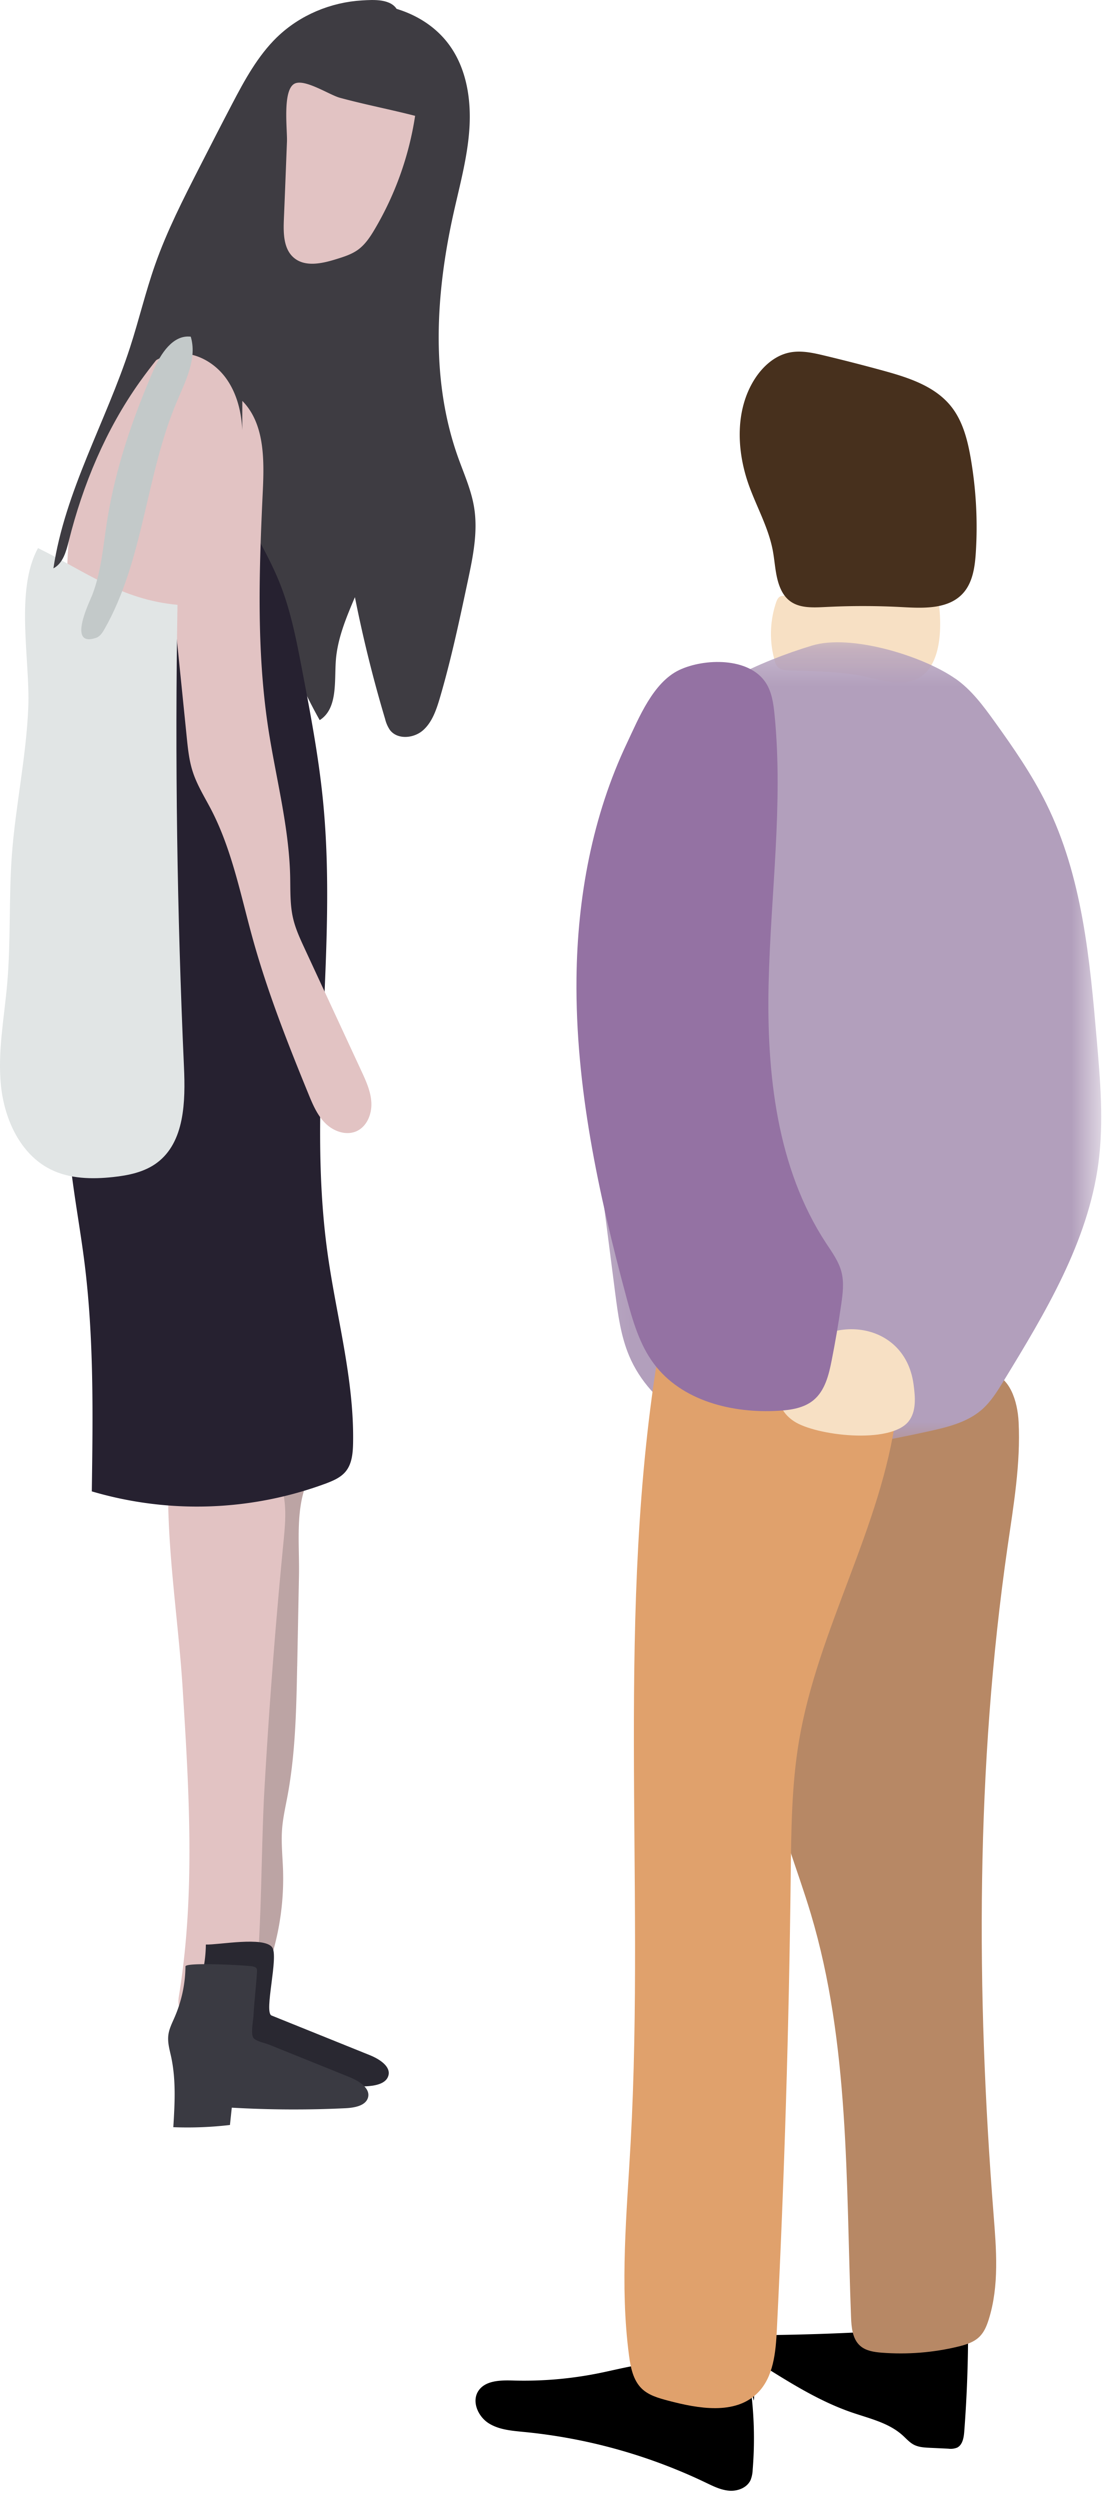 <svg xmlns="http://www.w3.org/2000/svg" xmlns:xlink="http://www.w3.org/1999/xlink" width="30" height="68" viewBox="0 0 30 68">
    <defs>
        <path id="a" d="M.1.298h14.211v21.943H.101z"/>
    </defs>
    <g fill="none" fill-rule="evenodd">
        <path fill="#F7E0C4" d="M21.391 16.21c-.054-.004-.112-.006-.16.02-.056.033-.083.099-.104.16a2.67 2.67 0 0 0-.04 1.572.409.409 0 0 0 .092.187c.077.076.195.083.303.087.595.018 1.194.03 1.785.115.45.064.92.265 1.378.21.959-.114 1.006-1.331.92-2.088-1.342-.237-2.81-.182-4.174-.263"/>
        <path fill="#000" d="M26.355 63.298c.002.95-.033 1.899-.105 2.846-.013.166-.046.362-.195.436a.482.482 0 0 1-.238.028l-.507-.024c-.15-.007-.304-.016-.436-.086-.115-.061-.202-.163-.299-.25-.38-.345-.905-.46-1.39-.627-.862-.297-1.644-.785-2.418-1.27-.193-.12-.413-.3-.367-.524.052-.25.375-.306.629-.31a64.201 64.201 0 0 0 4.761-.24c.283-.026.286.075.565.021M20.42 64.852c.11.77.134 1.553.07 2.33a.823.823 0 0 1-.058.282c-.097.208-.35.304-.578.287-.229-.017-.44-.123-.646-.222a14.758 14.758 0 0 0-4.945-1.376c-.333-.033-.683-.059-.965-.24-.282-.182-.459-.58-.282-.865.185-.297.603-.304.951-.294a10.33 10.33 0 0 0 2.33-.198c.706-.142 1.42-.359 2.134-.257.308.044.604.147.911.198.266.044.545.05.79.163s.451.379.385.641"/>
        <path fill="#B78865" d="M26.12 37.579c.253-.139.53-.281.814-.239.557.084.768.776.796 1.34.057 1.135-.137 2.266-.3 3.39-.866 6-.857 12.104-.383 18.148.076.965.16 1.959-.132 2.88-.052.165-.119.33-.24.454-.154.159-.376.227-.59.279-.68.165-1.387.22-2.084.166-.208-.017-.43-.049-.586-.188-.21-.186-.236-.5-.247-.78-.14-3.684-.039-7.439-1.094-10.968-.37-1.237-.88-2.438-1.104-3.71-.425-2.418.221-4.86 1.057-7.116.308-.83.546-2.004 1.411-2.39.904-.402 1.794-.782 2.682-1.266"/>
        <g transform="translate(15.667 17.172)">
            <mask id="b" fill="#fff">
                <use xlink:href="#a"/>
            </mask>
            <path fill="#B29FBC" d="M10.34 1.286c.436.304.757.737 1.065 1.165.515.716 1.02 1.444 1.41 2.233.982 1.98 1.186 4.23 1.375 6.422.097 1.118.193 2.245.046 3.357-.284 2.145-1.444 4.07-2.58 5.928-.173.283-.35.571-.604.79-.403.346-.95.475-1.474.589-1.489.324-3.023.618-4.531.391-1.508-.226-3.005-1.073-3.586-2.45-.228-.54-.305-1.127-.38-1.706l-.63-4.895C.215 11.289-.02 9.45.168 7.625c.189-1.825.842-3.663 2.16-4.97C3.426 1.572 4.963.836 6.44.388c1.05-.32 3.007.277 3.9.9" mask="url(#b)"/>
        </g>
        <path fill="#E0A16C" d="M24.399 38.466c-.4 3.078-2.137 5.842-2.65 8.904-.201 1.205-.209 2.433-.223 3.655-.047 4.115-.173 8.23-.377 12.34-.03.618-.09 1.3-.53 1.732-.612.6-1.61.422-2.436.203-.255-.068-.523-.142-.713-.326-.236-.23-.304-.579-.347-.906-.252-1.92-.06-3.866.046-5.8.393-7.199-.418-14.483.775-21.592 2.064.939 4.198 1.593 6.455 1.79"/>
        <path fill="#F7E0C4" d="M24.87 37.657c.047.346.081.738-.138 1.01-.504.625-2.532.385-3.12-.008-.548-.366-.486-.924-.187-1.46.846-1.522 3.2-1.383 3.445.458"/>
        <path fill="#9472A3" d="M20.846 18.57c.167.255.21.57.24.873.24 2.432-.107 4.88-.162 7.322-.055 2.444.224 5.005 1.561 7.046.165.25.348.5.423.79.073.287.035.588-.007.88-.073.51-.16 1.017-.26 1.523-.078.398-.183.825-.495 1.083-.26.214-.613.268-.948.288-1.259.077-2.641-.266-3.398-1.28-.39-.522-.575-1.168-.745-1.798-.766-2.838-1.393-5.746-1.361-8.687.023-2.195.432-4.417 1.378-6.406.32-.675.706-1.641 1.422-1.98.681-.32 1.896-.35 2.352.346"/>
        <path fill="#47301D" d="M21.265 16.046c-.159-.331-.16-.713-.228-1.074-.118-.623-.441-1.186-.654-1.783-.333-.937-.372-2.04.161-2.877.22-.344.547-.64.946-.722.312-.065.634.006.945.08.54.129 1.079.267 1.615.414.677.186 1.392.415 1.835.962.325.402.457.925.544 1.435.144.84.19 1.697.136 2.547-.025.398-.085.825-.355 1.117-.395.427-1.06.402-1.64.37a19.884 19.884 0 0 0-2.018-.007c-.502.023-1.027.078-1.287-.462"/>
        <path fill="#BCA4A4" d="M8.09 45.328c-.023 1.176-.047 2.359-.261 3.515-.058.31-.129.617-.151.93-.025.362.014.723.027 1.085a7.257 7.257 0 0 1-.681 3.32c-.107.227-.24.463-.468.566-.187-.924-.116-1.878-.075-2.82.193-4.396-.28-8.824.276-13.188.017-.139.67-.054.755-.03.27.073.517.236.679.469.35.503.183.976.05 1.5-.173.692-.087 1.489-.102 2.198l-.048 2.455z"/>
        <path fill="#E2C3C3" d="M7.185 48.918c-.088 1.892-.057 3.816-.286 5.688l-1.674.126c-.096.007-.201.012-.277-.047-.112-.088-.099-.259-.076-.4.45-2.767.274-5.594.098-8.393-.127-2.02-.504-4.202-.362-6.211 0 .003 1.657-.236 1.7-.202.04.032.084.075.136.066.517-.087 1.01.334 1.194.828.182.494.131 1.04.08 1.565a167.33 167.33 0 0 0-.533 6.98"/>
        <path fill="#292831" d="M7.392 54.825c.892.36 1.783.72 2.674 1.078.269.109.59.314.503.572-.071.213-.368.265-.61.276-1.03.05-2.064.045-3.094-.015l-.049.472c-.51.06-1.028.08-1.543.059.039-.637.077-1.282-.058-1.908-.043-.198-.103-.397-.077-.597.021-.17.102-.326.171-.485.19-.438.291-.91.295-1.382.363.01 1.571-.224 1.803.072.19.242-.23 1.772-.015 1.858"/>
        <path fill="#3E3C42" d="M12.254 1.256c.449.637.575 1.456.525 2.235-.05.78-.26 1.537-.43 2.3-.488 2.187-.634 4.523.116 6.635.16.451.362.893.44 1.366.112.67-.03 1.354-.171 2.018-.227 1.068-.454 2.137-.762 3.184-.096.321-.21.659-.463.877-.254.218-.693.253-.895-.015a.917.917 0 0 1-.13-.298c-.326-1.09-.6-2.197-.822-3.314-.239.563-.482 1.14-.521 1.75-.037.575.048 1.288-.438 1.595a13.403 13.403 0 0 1-1.281-3.158c-.136-.513-.24-1.035-.374-1.549a14.174 14.174 0 0 0-1.792-4.09c-.128-.198-.265-.397-.458-.53-.193-.135-.457-.19-.665-.08-.337-.632.073-1.39.457-1.995a41.856 41.856 0 0 0 2.703-4.983c.213-.466.419-.939.7-1.368.408-.623 1.242-1.78 2.047-1.73.855.053 1.71.433 2.214 1.15"/>
        <path fill="#262130" d="M6.646 13.95c.338.642.716 1.267.982 1.943.294.747.446 1.542.597 2.332.224 1.175.449 2.353.567 3.544.406 4.079-.437 8.221.12 12.282.238 1.738.733 3.455.7 5.21-.006.268-.03.555-.199.763-.136.168-.346.256-.548.332a10.12 10.12 0 0 1-6.366.212c.03-2.087.06-4.183-.203-6.254-.214-1.682-.622-3.375-.391-5.055.094-.685.293-1.35.437-2.027.332-1.562.37-3.17.528-4.759.277-2.79.926-5.528 1.573-8.256.114-.478.389-2.387.92-2.572.39-.135 1.057 1.875 1.283 2.305"/>
        <path fill="#E2C3C3" d="M6.595 11.703c-.022-.512-.155-1.032-.462-1.441-.308-.408-.81-.688-1.318-.644-.644.056-1.14.587-1.506 1.123a8.568 8.568 0 0 0-1.463 5.3l2.58.5c.09.018.187.04.25.107.066.07.08.174.09.27l.318 3.138c.032.315.065.634.163.935.118.367.327.696.505 1.038.565 1.092.8 2.322 1.129 3.508.4 1.441.948 2.835 1.515 4.218.118.29.243.586.466.804.222.219.57.34.851.208.276-.128.41-.46.397-.766-.013-.306-.143-.592-.272-.869l-1.549-3.34c-.122-.264-.245-.53-.31-.812-.088-.377-.071-.77-.08-1.157-.034-1.362-.396-2.691-.6-4.038-.32-2.126-.245-4.29-.144-6.438.04-.86.046-1.83-.558-2.442"/>
        <path fill="#E1E5E5" d="M4.832 16.452c-.071 4.189-.012 8.38.176 12.566.043.943.02 2.05-.735 2.612-.341.254-.775.343-1.197.388-.575.062-1.18.05-1.698-.208C.554 31.4.12 30.45.026 29.53c-.093-.92.088-1.841.169-2.762.102-1.167.042-2.343.128-3.512.1-1.345.393-2.673.447-4.02.052-1.27-.368-3.18.265-4.327 1.3.64 2.27 1.405 3.797 1.543"/>
        <path fill="#C3C9C9" d="M2.92 14.143c.224-1.406.69-2.765 1.257-4.07.196-.45.53-.972 1.016-.915.176.588-.135 1.196-.376 1.76-.851 1.998-.899 4.305-1.971 6.192-.056.099-.124.204-.23.24-.806.275-.163-1.012-.104-1.167.25-.649.299-1.36.407-2.04"/>
        <path fill="#3E3C42" d="M7.542 1.01c-.526.512-.884 1.17-1.225 1.822-.3.572-.594 1.146-.888 1.721-.441.864-.885 1.731-1.207 2.648-.26.739-.44 1.504-.682 2.249-.656 2.021-1.771 3.906-2.086 6.01.257-.133.345-.451.416-.733.385-1.546 1.011-3.041 1.934-4.338.623-.875 1.374-1.653 1.984-2.539C6.98 6.116 7.626 3.975 9.164 2.54c.401-.375.857-.693 1.214-1.11.217-.255.616-.778.447-1.138-.158-.335-.664-.299-.965-.281-.856.049-1.699.4-2.318 1"/>
        <path fill="#E2C3C3" d="M11.301 3.15a8.605 8.605 0 0 1-1.096 3.079c-.124.211-.263.422-.46.565-.175.126-.384.191-.59.255-.386.12-.85.224-1.158-.04-.276-.236-.284-.655-.27-1.02.03-.712.057-1.424.085-2.136.013-.327-.132-1.425.217-1.582.282-.126.943.312 1.221.388.677.184 1.37.317 2.051.492"/>
        <path fill="#3A3A42" d="M6.884 55.406a.114.114 0 0 0 .012.024c.063.095.323.145.428.187l2.187.882c.269.108.59.314.503.572-.072.212-.368.264-.61.276-1.03.05-2.064.044-3.094-.015l-.05.471c-.51.06-1.027.08-1.542.06.039-.638.076-1.283-.058-1.909-.043-.197-.103-.397-.077-.597.02-.169.102-.326.17-.484.191-.439.292-.91.296-1.383 0-.122 1.705-.03 1.836 0 .036.01.075.02.096.051.018.028.017.064.015.097-.024.398-.074.795-.095 1.193-.007.124-.07.442-.017.575"/>
    </g>
</svg>
